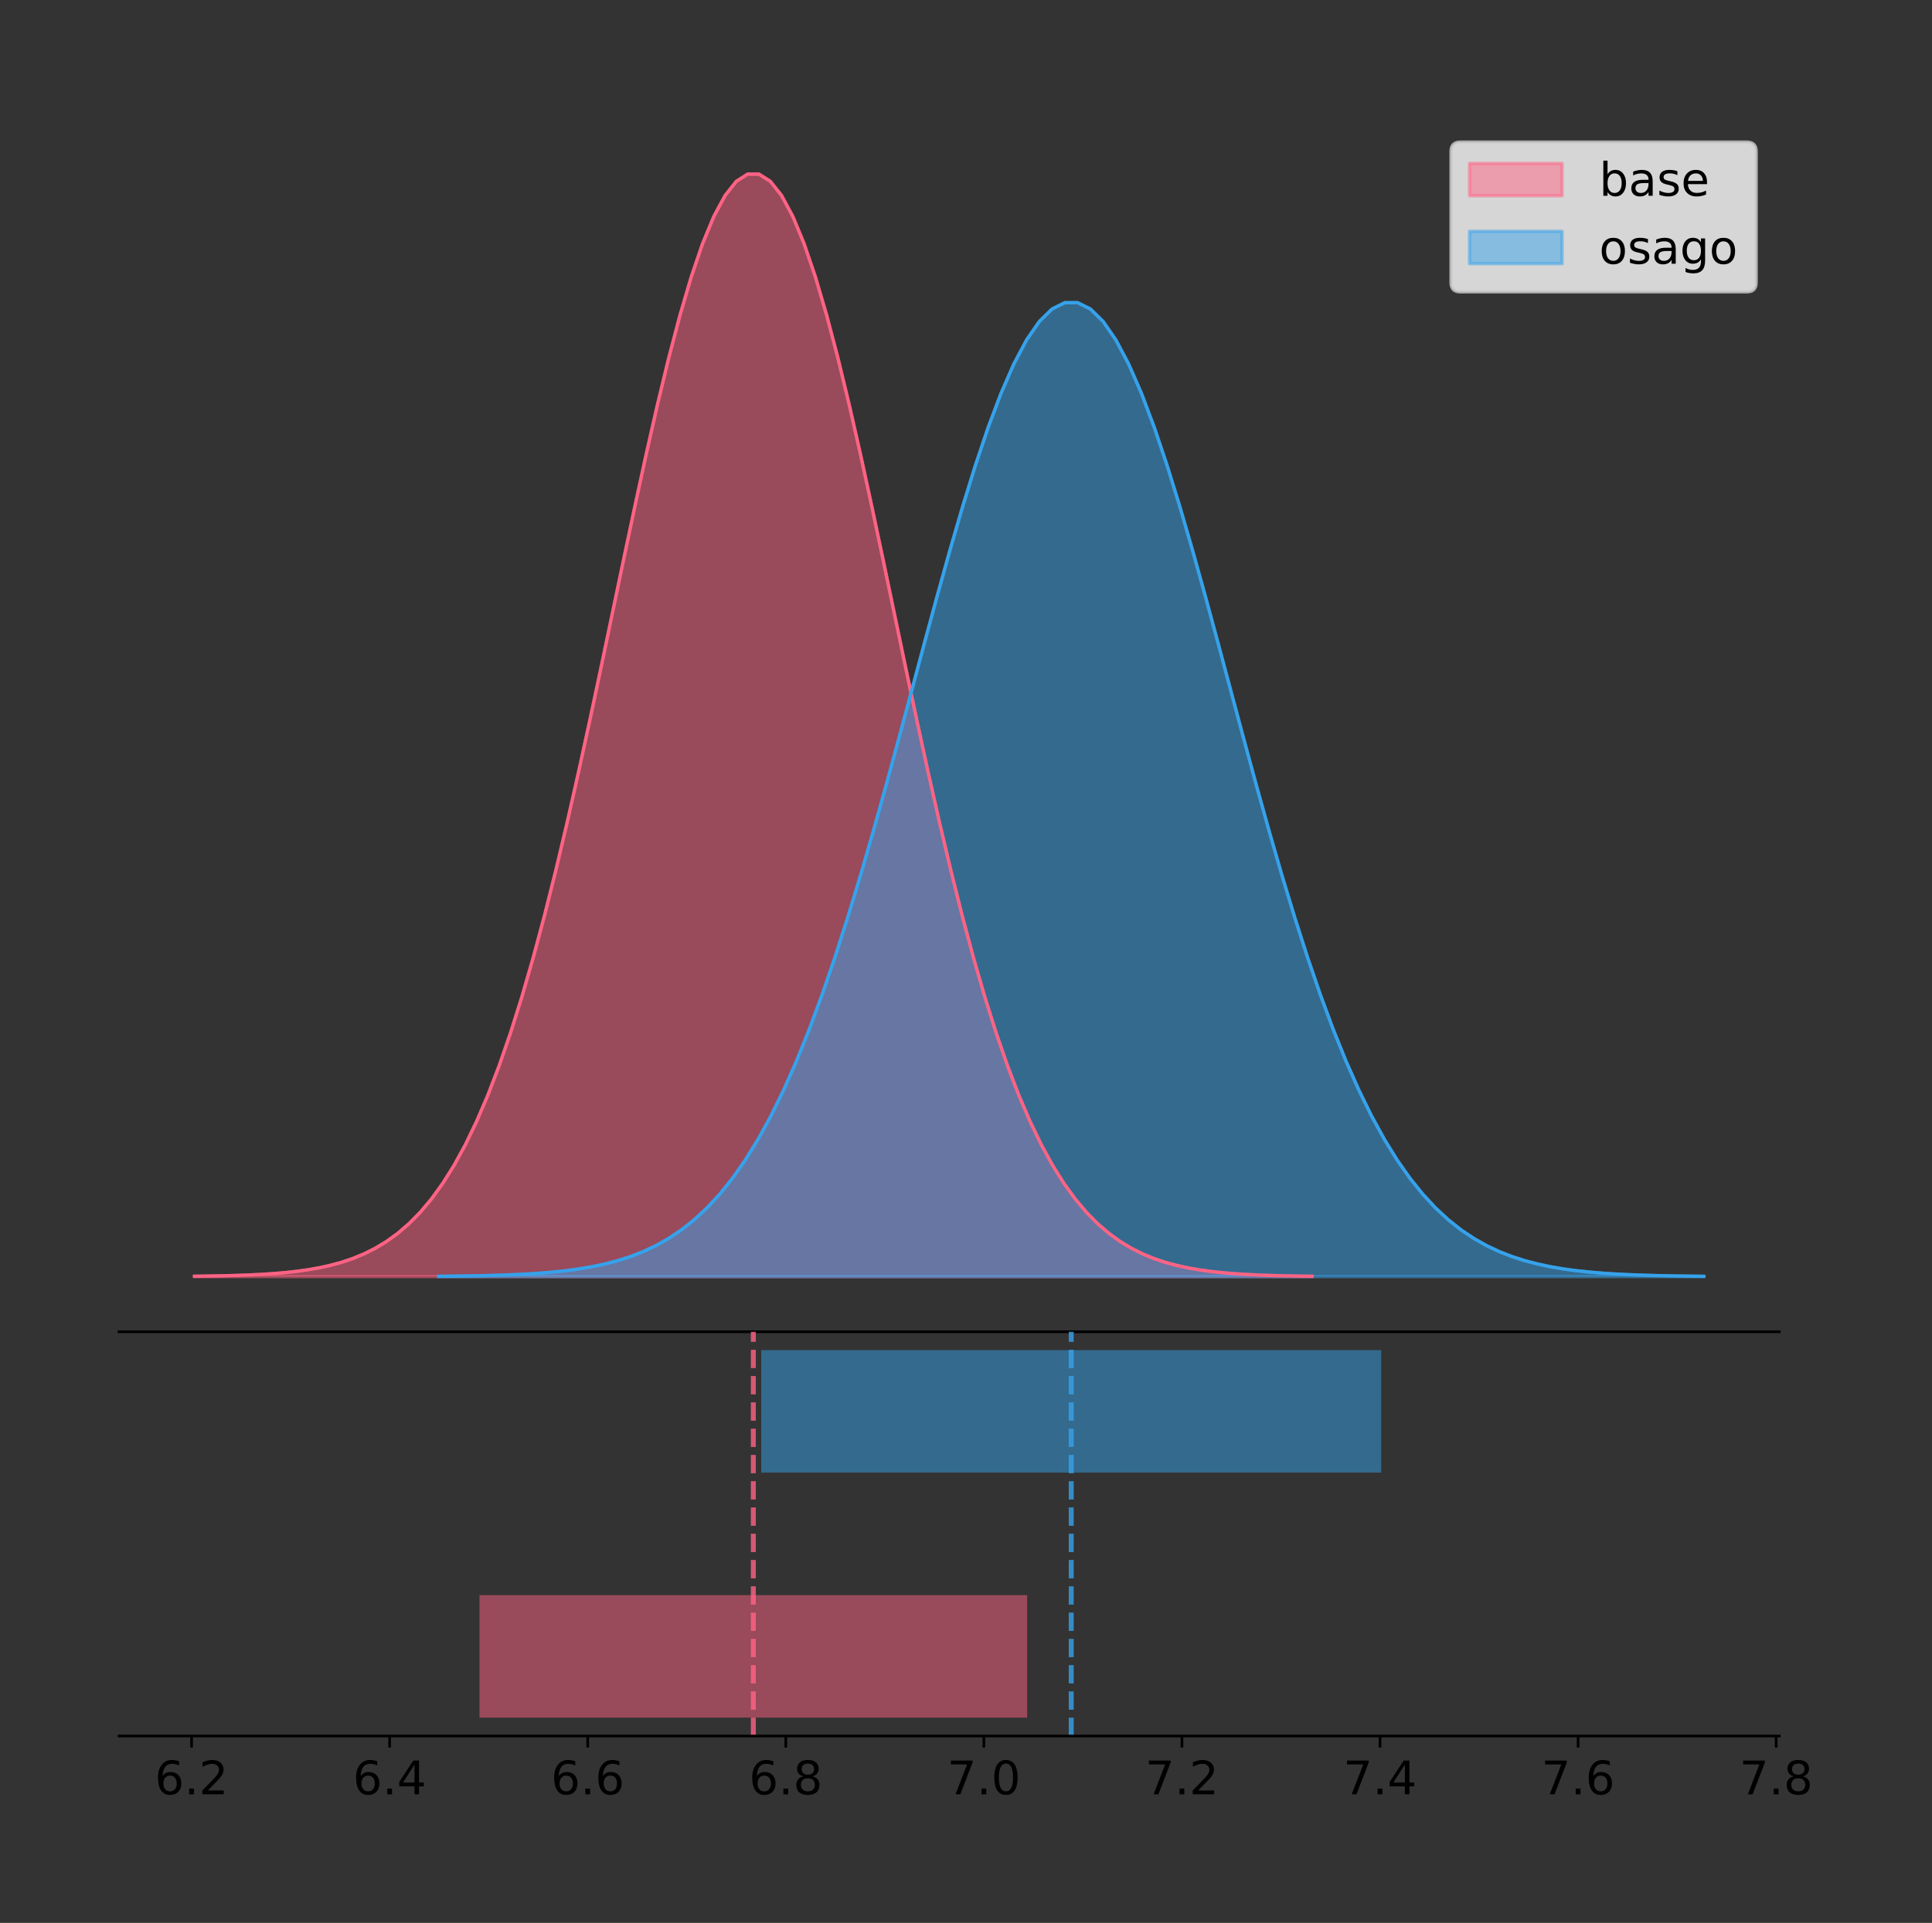 <?xml version="1.0" encoding="utf-8" standalone="no"?>
<!DOCTYPE svg PUBLIC "-//W3C//DTD SVG 1.1//EN"
  "http://www.w3.org/Graphics/SVG/1.1/DTD/svg11.dtd">
<!-- Created with matplotlib (https://matplotlib.org/) -->
<svg height="581.789pt" version="1.1" viewBox="0 0 584.389 581.789" width="584.389pt" xmlns="http://www.w3.org/2000/svg" xmlns:xlink="http://www.w3.org/1999/xlink">
 <rect x="0" y="0" width="584.389" height="581.789" fill="#333333" stroke="none"/>
 <defs>
  <style type="text/css">
*{stroke-linecap:butt;stroke-linejoin:round;}
  </style>
 </defs>
 <g id="figure_1">
  <g id="patch_1">
   <path d="M 0 581.789 
L 584.389 581.789 
L 584.389 0 
L 0 0 
z
" style="fill:none;"/>
  </g>
  <g id="axes_1">
   <g id="patch_2">
    <path d="M 36 402.93 
L 538.2 402.93 
L 538.2 36 
L 36 36 
z
" style="fill:none;"/>
   </g>
   <g id="PolyCollection_1">
    <defs>
     <path d="M 58.827 -195.538 
L 58.827 -195.65 
L 62.242 -195.692 
L 65.657 -195.749 
L 69.072 -195.825 
L 72.487 -195.925 
L 75.902 -196.058 
L 79.317 -196.23 
L 82.731 -196.455 
L 86.146 -196.744 
L 89.561 -197.115 
L 92.976 -197.585 
L 96.391 -198.179 
L 99.806 -198.923 
L 103.221 -199.848 
L 106.636 -200.99 
L 110.05 -202.39 
L 113.465 -204.093 
L 116.88 -206.151 
L 120.295 -208.617 
L 123.71 -211.552 
L 127.125 -215.017 
L 130.54 -219.078 
L 133.955 -223.801 
L 137.369 -229.25 
L 140.784 -235.488 
L 144.199 -242.572 
L 147.614 -250.552 
L 151.029 -259.468 
L 154.444 -269.344 
L 157.859 -280.192 
L 161.274 -292.002 
L 164.688 -304.744 
L 168.103 -318.365 
L 171.518 -332.786 
L 174.933 -347.901 
L 178.348 -363.58 
L 181.763 -379.667 
L 185.178 -395.98 
L 188.593 -412.318 
L 192.008 -428.462 
L 195.422 -444.18 
L 198.837 -459.23 
L 202.252 -473.372 
L 205.667 -486.366 
L 209.082 -497.987 
L 212.497 -508.025 
L 215.912 -516.294 
L 219.327 -522.64 
L 222.741 -526.94 
L 226.156 -529.111 
L 229.571 -529.111 
L 232.986 -526.94 
L 236.401 -522.64 
L 239.816 -516.294 
L 243.231 -508.025 
L 246.646 -497.987 
L 250.06 -486.366 
L 253.475 -473.372 
L 256.89 -459.23 
L 260.305 -444.18 
L 263.72 -428.462 
L 267.135 -412.318 
L 270.55 -395.98 
L 273.965 -379.667 
L 277.379 -363.58 
L 280.794 -347.901 
L 284.209 -332.786 
L 287.624 -318.365 
L 291.039 -304.744 
L 294.454 -292.002 
L 297.869 -280.192 
L 301.284 -269.344 
L 304.698 -259.468 
L 308.113 -250.552 
L 311.528 -242.572 
L 314.943 -235.488 
L 318.358 -229.25 
L 321.773 -223.801 
L 325.188 -219.078 
L 328.603 -215.017 
L 332.018 -211.552 
L 335.432 -208.617 
L 338.847 -206.151 
L 342.262 -204.093 
L 345.677 -202.39 
L 349.092 -200.99 
L 352.507 -199.848 
L 355.922 -198.923 
L 359.337 -198.179 
L 362.751 -197.585 
L 366.166 -197.115 
L 369.581 -196.744 
L 372.996 -196.455 
L 376.411 -196.23 
L 379.826 -196.058 
L 383.241 -195.925 
L 386.656 -195.825 
L 390.07 -195.749 
L 393.485 -195.692 
L 396.9 -195.65 
L 396.9 -195.538 
L 396.9 -195.538 
L 393.485 -195.538 
L 390.07 -195.538 
L 386.656 -195.538 
L 383.241 -195.538 
L 379.826 -195.538 
L 376.411 -195.538 
L 372.996 -195.538 
L 369.581 -195.538 
L 366.166 -195.538 
L 362.751 -195.538 
L 359.337 -195.538 
L 355.922 -195.538 
L 352.507 -195.538 
L 349.092 -195.538 
L 345.677 -195.538 
L 342.262 -195.538 
L 338.847 -195.538 
L 335.432 -195.538 
L 332.018 -195.538 
L 328.603 -195.538 
L 325.188 -195.538 
L 321.773 -195.538 
L 318.358 -195.538 
L 314.943 -195.538 
L 311.528 -195.538 
L 308.113 -195.538 
L 304.698 -195.538 
L 301.284 -195.538 
L 297.869 -195.538 
L 294.454 -195.538 
L 291.039 -195.538 
L 287.624 -195.538 
L 284.209 -195.538 
L 280.794 -195.538 
L 277.379 -195.538 
L 273.965 -195.538 
L 270.55 -195.538 
L 267.135 -195.538 
L 263.72 -195.538 
L 260.305 -195.538 
L 256.89 -195.538 
L 253.475 -195.538 
L 250.06 -195.538 
L 246.646 -195.538 
L 243.231 -195.538 
L 239.816 -195.538 
L 236.401 -195.538 
L 232.986 -195.538 
L 229.571 -195.538 
L 226.156 -195.538 
L 222.741 -195.538 
L 219.327 -195.538 
L 215.912 -195.538 
L 212.497 -195.538 
L 209.082 -195.538 
L 205.667 -195.538 
L 202.252 -195.538 
L 198.837 -195.538 
L 195.422 -195.538 
L 192.008 -195.538 
L 188.593 -195.538 
L 185.178 -195.538 
L 181.763 -195.538 
L 178.348 -195.538 
L 174.933 -195.538 
L 171.518 -195.538 
L 168.103 -195.538 
L 164.688 -195.538 
L 161.274 -195.538 
L 157.859 -195.538 
L 154.444 -195.538 
L 151.029 -195.538 
L 147.614 -195.538 
L 144.199 -195.538 
L 140.784 -195.538 
L 137.369 -195.538 
L 133.955 -195.538 
L 130.54 -195.538 
L 127.125 -195.538 
L 123.71 -195.538 
L 120.295 -195.538 
L 116.88 -195.538 
L 113.465 -195.538 
L 110.05 -195.538 
L 106.636 -195.538 
L 103.221 -195.538 
L 99.806 -195.538 
L 96.391 -195.538 
L 92.976 -195.538 
L 89.561 -195.538 
L 86.146 -195.538 
L 82.731 -195.538 
L 79.317 -195.538 
L 75.902 -195.538 
L 72.487 -195.538 
L 69.072 -195.538 
L 65.657 -195.538 
L 62.242 -195.538 
L 58.827 -195.538 
z
" id="m1d6bb512a8" style="stroke:#ff6384;stroke-opacity:0.5;"/>
    </defs>
    <g clip-path="url(#p23b4f933f4)">
     <use style="fill:#ff6384;fill-opacity:0.5;stroke:#ff6384;stroke-opacity:0.5;" x="0" xlink:href="#m1d6bb512a8" y="581.789"/>
    </g>
   </g>
   <g id="PolyCollection_2">
    <defs>
     <path d="M 132.677 -195.538 
L 132.677 -195.637 
L 136.542 -195.674 
L 140.408 -195.724 
L 144.274 -195.791 
L 148.139 -195.88 
L 152.005 -195.997 
L 155.87 -196.15 
L 159.736 -196.348 
L 163.602 -196.604 
L 167.467 -196.931 
L 171.333 -197.347 
L 175.198 -197.871 
L 179.064 -198.528 
L 182.93 -199.345 
L 186.795 -200.354 
L 190.661 -201.591 
L 194.527 -203.096 
L 198.392 -204.913 
L 202.258 -207.092 
L 206.123 -209.684 
L 209.989 -212.746 
L 213.855 -216.333 
L 217.72 -220.505 
L 221.586 -225.319 
L 225.452 -230.83 
L 229.317 -237.088 
L 233.183 -244.138 
L 237.048 -252.013 
L 240.914 -260.738 
L 244.78 -270.321 
L 248.645 -280.754 
L 252.511 -292.011 
L 256.376 -304.043 
L 260.242 -316.782 
L 264.108 -330.135 
L 267.973 -343.986 
L 271.839 -358.197 
L 275.705 -372.608 
L 279.57 -387.041 
L 283.436 -401.303 
L 287.301 -415.188 
L 291.167 -428.483 
L 295.033 -440.976 
L 298.898 -452.455 
L 302.764 -462.721 
L 306.629 -471.588 
L 310.495 -478.893 
L 314.361 -484.499 
L 318.226 -488.298 
L 322.092 -490.216 
L 325.958 -490.216 
L 329.823 -488.298 
L 333.689 -484.499 
L 337.554 -478.893 
L 341.42 -471.588 
L 345.286 -462.721 
L 349.151 -452.455 
L 353.017 -440.976 
L 356.882 -428.483 
L 360.748 -415.188 
L 364.614 -401.303 
L 368.479 -387.041 
L 372.345 -372.608 
L 376.211 -358.197 
L 380.076 -343.986 
L 383.942 -330.135 
L 387.807 -316.782 
L 391.673 -304.043 
L 395.539 -292.011 
L 399.404 -280.754 
L 403.27 -270.321 
L 407.135 -260.738 
L 411.001 -252.013 
L 414.867 -244.138 
L 418.732 -237.088 
L 422.598 -230.83 
L 426.464 -225.319 
L 430.329 -220.505 
L 434.195 -216.333 
L 438.06 -212.746 
L 441.926 -209.684 
L 445.792 -207.092 
L 449.657 -204.913 
L 453.523 -203.096 
L 457.388 -201.591 
L 461.254 -200.354 
L 465.12 -199.345 
L 468.985 -198.528 
L 472.851 -197.871 
L 476.717 -197.347 
L 480.582 -196.931 
L 484.448 -196.604 
L 488.313 -196.348 
L 492.179 -196.15 
L 496.045 -195.997 
L 499.91 -195.88 
L 503.776 -195.791 
L 507.641 -195.724 
L 511.507 -195.674 
L 515.373 -195.637 
L 515.373 -195.538 
L 515.373 -195.538 
L 511.507 -195.538 
L 507.641 -195.538 
L 503.776 -195.538 
L 499.91 -195.538 
L 496.045 -195.538 
L 492.179 -195.538 
L 488.313 -195.538 
L 484.448 -195.538 
L 480.582 -195.538 
L 476.717 -195.538 
L 472.851 -195.538 
L 468.985 -195.538 
L 465.12 -195.538 
L 461.254 -195.538 
L 457.388 -195.538 
L 453.523 -195.538 
L 449.657 -195.538 
L 445.792 -195.538 
L 441.926 -195.538 
L 438.06 -195.538 
L 434.195 -195.538 
L 430.329 -195.538 
L 426.464 -195.538 
L 422.598 -195.538 
L 418.732 -195.538 
L 414.867 -195.538 
L 411.001 -195.538 
L 407.135 -195.538 
L 403.27 -195.538 
L 399.404 -195.538 
L 395.539 -195.538 
L 391.673 -195.538 
L 387.807 -195.538 
L 383.942 -195.538 
L 380.076 -195.538 
L 376.211 -195.538 
L 372.345 -195.538 
L 368.479 -195.538 
L 364.614 -195.538 
L 360.748 -195.538 
L 356.882 -195.538 
L 353.017 -195.538 
L 349.151 -195.538 
L 345.286 -195.538 
L 341.42 -195.538 
L 337.554 -195.538 
L 333.689 -195.538 
L 329.823 -195.538 
L 325.958 -195.538 
L 322.092 -195.538 
L 318.226 -195.538 
L 314.361 -195.538 
L 310.495 -195.538 
L 306.629 -195.538 
L 302.764 -195.538 
L 298.898 -195.538 
L 295.033 -195.538 
L 291.167 -195.538 
L 287.301 -195.538 
L 283.436 -195.538 
L 279.57 -195.538 
L 275.705 -195.538 
L 271.839 -195.538 
L 267.973 -195.538 
L 264.108 -195.538 
L 260.242 -195.538 
L 256.376 -195.538 
L 252.511 -195.538 
L 248.645 -195.538 
L 244.78 -195.538 
L 240.914 -195.538 
L 237.048 -195.538 
L 233.183 -195.538 
L 229.317 -195.538 
L 225.452 -195.538 
L 221.586 -195.538 
L 217.72 -195.538 
L 213.855 -195.538 
L 209.989 -195.538 
L 206.123 -195.538 
L 202.258 -195.538 
L 198.392 -195.538 
L 194.527 -195.538 
L 190.661 -195.538 
L 186.795 -195.538 
L 182.93 -195.538 
L 179.064 -195.538 
L 175.198 -195.538 
L 171.333 -195.538 
L 167.467 -195.538 
L 163.602 -195.538 
L 159.736 -195.538 
L 155.87 -195.538 
L 152.005 -195.538 
L 148.139 -195.538 
L 144.274 -195.538 
L 140.408 -195.538 
L 136.542 -195.538 
L 132.677 -195.538 
z
" id="m5353a759a3" style="stroke:#36a2eb;stroke-opacity:0.5;"/>
    </defs>
    <g clip-path="url(#p23b4f933f4)">
     <use style="fill:#36a2eb;fill-opacity:0.5;stroke:#36a2eb;stroke-opacity:0.5;" x="0" xlink:href="#m5353a759a3" y="581.789"/>
    </g>
   </g>
   <g id="line2d_1">
    <path clip-path="url(#p23b4f933f4)" d="M 58.827 386.139 
L 62.242 386.097 
L 65.657 386.04 
L 69.072 385.965 
L 72.487 385.864 
L 75.902 385.732 
L 79.317 385.559 
L 82.731 385.334 
L 86.146 385.045 
L 89.561 384.675 
L 92.976 384.204 
L 96.391 383.61 
L 99.806 382.867 
L 103.221 381.941 
L 106.636 380.799 
L 110.05 379.399 
L 113.465 377.696 
L 116.88 375.639 
L 120.295 373.172 
L 123.71 370.238 
L 127.125 366.772 
L 130.54 362.711 
L 133.955 357.989 
L 137.369 352.539 
L 140.784 346.301 
L 144.199 339.217 
L 147.614 331.237 
L 151.029 322.322 
L 154.444 312.445 
L 157.859 301.597 
L 161.274 289.787 
L 164.688 277.045 
L 168.103 263.424 
L 171.518 249.004 
L 174.933 233.888 
L 178.348 218.209 
L 181.763 202.123 
L 185.178 185.809 
L 188.593 169.471 
L 192.008 153.327 
L 195.422 137.61 
L 198.837 122.559 
L 202.252 108.418 
L 205.667 95.423 
L 209.082 83.803 
L 212.497 73.765 
L 215.912 65.495 
L 219.327 59.15 
L 222.741 54.85 
L 226.156 52.679 
L 229.571 52.679 
L 232.986 54.85 
L 236.401 59.15 
L 239.816 65.495 
L 243.231 73.765 
L 246.646 83.803 
L 250.06 95.423 
L 253.475 108.418 
L 256.89 122.559 
L 260.305 137.61 
L 263.72 153.327 
L 267.135 169.471 
L 270.55 185.809 
L 273.965 202.123 
L 277.379 218.209 
L 280.794 233.888 
L 284.209 249.004 
L 287.624 263.424 
L 291.039 277.045 
L 294.454 289.787 
L 297.869 301.597 
L 301.284 312.445 
L 304.698 322.322 
L 308.113 331.237 
L 311.528 339.217 
L 314.943 346.301 
L 318.358 352.539 
L 321.773 357.989 
L 325.188 362.711 
L 328.603 366.772 
L 332.018 370.238 
L 335.432 373.172 
L 338.847 375.639 
L 342.262 377.696 
L 345.677 379.399 
L 349.092 380.799 
L 352.507 381.941 
L 355.922 382.867 
L 359.337 383.61 
L 362.751 384.204 
L 366.166 384.675 
L 369.581 385.045 
L 372.996 385.334 
L 376.411 385.559 
L 379.826 385.732 
L 383.241 385.864 
L 386.656 385.965 
L 390.07 386.04 
L 393.485 386.097 
L 396.9 386.139 
" style="fill:none;stroke:#ff6384;stroke-linecap:square;"/>
   </g>
   <g id="line2d_2">
    <path clip-path="url(#p23b4f933f4)" d="M 132.677 386.152 
L 136.542 386.115 
L 140.408 386.065 
L 144.274 385.998 
L 148.139 385.909 
L 152.005 385.792 
L 155.87 385.64 
L 159.736 385.441 
L 163.602 385.186 
L 167.467 384.859 
L 171.333 384.443 
L 175.198 383.918 
L 179.064 383.261 
L 182.93 382.444 
L 186.795 381.435 
L 190.661 380.198 
L 194.527 378.694 
L 198.392 376.876 
L 202.258 374.697 
L 206.123 372.105 
L 209.989 369.044 
L 213.855 365.456 
L 217.72 361.284 
L 221.586 356.47 
L 225.452 350.96 
L 229.317 344.701 
L 233.183 337.652 
L 237.048 329.776 
L 240.914 321.051 
L 244.78 311.468 
L 248.645 301.035 
L 252.511 289.779 
L 256.376 277.746 
L 260.242 265.007 
L 264.108 251.654 
L 267.973 237.803 
L 271.839 223.592 
L 275.705 209.181 
L 279.57 194.748 
L 283.436 180.486 
L 287.301 166.602 
L 291.167 153.306 
L 295.033 140.814 
L 298.898 129.334 
L 302.764 119.069 
L 306.629 110.201 
L 310.495 102.896 
L 314.361 97.29 
L 318.226 93.492 
L 322.092 91.574 
L 325.958 91.574 
L 329.823 93.492 
L 333.689 97.29 
L 337.554 102.896 
L 341.42 110.201 
L 345.286 119.069 
L 349.151 129.334 
L 353.017 140.814 
L 356.882 153.306 
L 360.748 166.602 
L 364.614 180.486 
L 368.479 194.748 
L 372.345 209.181 
L 376.211 223.592 
L 380.076 237.803 
L 383.942 251.654 
L 387.807 265.007 
L 391.673 277.746 
L 395.539 289.779 
L 399.404 301.035 
L 403.27 311.468 
L 407.135 321.051 
L 411.001 329.776 
L 414.867 337.652 
L 418.732 344.701 
L 422.598 350.96 
L 426.464 356.47 
L 430.329 361.284 
L 434.195 365.456 
L 438.06 369.044 
L 441.926 372.105 
L 445.792 374.697 
L 449.657 376.876 
L 453.523 378.694 
L 457.388 380.198 
L 461.254 381.435 
L 465.12 382.444 
L 468.985 383.261 
L 472.851 383.918 
L 476.717 384.443 
L 480.582 384.859 
L 484.448 385.186 
L 488.313 385.441 
L 492.179 385.64 
L 496.045 385.792 
L 499.91 385.909 
L 503.776 385.998 
L 507.641 386.065 
L 511.507 386.115 
L 515.373 386.152 
" style="fill:none;stroke:#36a2eb;stroke-linecap:square;"/>
   </g>
   <g id="patch_3">
    <path d="M 36 402.93 
L 538.2 402.93 
" style="fill:none;stroke:#000000;stroke-linecap:square;stroke-linejoin:miter;stroke-width:0.8;"/>
   </g>
   <g id="legend_1">
    <g id="patch_4">
     <path d="M 441.707 88.299 
L 528.4 88.299 
Q 531.2 88.299 531.2 85.499 
L 531.2 45.8 
Q 531.2 43 528.4 43 
L 441.707 43 
Q 438.907 43 438.907 45.8 
L 438.907 85.499 
Q 438.907 88.299 441.707 88.299 
z
" style="fill:#ffffff;opacity:0.8;stroke:#cccccc;stroke-linejoin:miter;"/>
    </g>
    <g id="patch_5">
     <path d="M 444.507 59.238 
L 472.507 59.238 
L 472.507 49.438 
L 444.507 49.438 
z
" style="fill:#ff6384;opacity:0.5;stroke:#ff6384;stroke-linejoin:miter;"/>
    </g>
    <g id="text_1">
     <!-- base -->
     <defs>
      <path d="M 48.688 27.297 
Q 48.688 37.203 44.609 42.844 
Q 40.531 48.484 33.406 48.484 
Q 26.266 48.484 22.188 42.844 
Q 18.109 37.203 18.109 27.297 
Q 18.109 17.391 22.188 11.75 
Q 26.266 6.109 33.406 6.109 
Q 40.531 6.109 44.609 11.75 
Q 48.688 17.391 48.688 27.297 
z
M 18.109 46.391 
Q 20.953 51.266 25.266 53.625 
Q 29.594 56 35.594 56 
Q 45.562 56 51.781 48.094 
Q 58.016 40.188 58.016 27.297 
Q 58.016 14.406 51.781 6.484 
Q 45.562 -1.422 35.594 -1.422 
Q 29.594 -1.422 25.266 0.953 
Q 20.953 3.328 18.109 8.203 
L 18.109 0 
L 9.078 0 
L 9.078 75.984 
L 18.109 75.984 
z
" id="DejaVuSans-98"/>
      <path d="M 34.281 27.484 
Q 23.391 27.484 19.188 25 
Q 14.984 22.516 14.984 16.5 
Q 14.984 11.719 18.141 8.906 
Q 21.297 6.109 26.703 6.109 
Q 34.188 6.109 38.703 11.406 
Q 43.219 16.703 43.219 25.484 
L 43.219 27.484 
z
M 52.203 31.203 
L 52.203 0 
L 43.219 0 
L 43.219 8.297 
Q 40.141 3.328 35.547 0.953 
Q 30.953 -1.422 24.312 -1.422 
Q 15.922 -1.422 10.953 3.297 
Q 6 8.016 6 15.922 
Q 6 25.141 12.172 29.828 
Q 18.359 34.516 30.609 34.516 
L 43.219 34.516 
L 43.219 35.406 
Q 43.219 41.609 39.141 45 
Q 35.062 48.391 27.688 48.391 
Q 23 48.391 18.547 47.266 
Q 14.109 46.141 10.016 43.891 
L 10.016 52.203 
Q 14.938 54.109 19.578 55.047 
Q 24.219 56 28.609 56 
Q 40.484 56 46.344 49.844 
Q 52.203 43.703 52.203 31.203 
z
" id="DejaVuSans-97"/>
      <path d="M 44.281 53.078 
L 44.281 44.578 
Q 40.484 46.531 36.375 47.5 
Q 32.281 48.484 27.875 48.484 
Q 21.188 48.484 17.844 46.438 
Q 14.5 44.391 14.5 40.281 
Q 14.5 37.156 16.891 35.375 
Q 19.281 33.594 26.516 31.984 
L 29.594 31.297 
Q 39.156 29.25 43.188 25.516 
Q 47.219 21.781 47.219 15.094 
Q 47.219 7.469 41.188 3.016 
Q 35.156 -1.422 24.609 -1.422 
Q 20.219 -1.422 15.453 -0.562 
Q 10.688 0.297 5.422 2 
L 5.422 11.281 
Q 10.406 8.688 15.234 7.391 
Q 20.062 6.109 24.812 6.109 
Q 31.156 6.109 34.562 8.281 
Q 37.984 10.453 37.984 14.406 
Q 37.984 18.062 35.516 20.016 
Q 33.062 21.969 24.703 23.781 
L 21.578 24.516 
Q 13.234 26.266 9.516 29.906 
Q 5.812 33.547 5.812 39.891 
Q 5.812 47.609 11.281 51.797 
Q 16.75 56 26.812 56 
Q 31.781 56 36.172 55.266 
Q 40.578 54.547 44.281 53.078 
z
" id="DejaVuSans-115"/>
      <path d="M 56.203 29.594 
L 56.203 25.203 
L 14.891 25.203 
Q 15.484 15.922 20.484 11.062 
Q 25.484 6.203 34.422 6.203 
Q 39.594 6.203 44.453 7.469 
Q 49.312 8.734 54.109 11.281 
L 54.109 2.781 
Q 49.266 0.734 44.188 -0.344 
Q 39.109 -1.422 33.891 -1.422 
Q 20.797 -1.422 13.156 6.188 
Q 5.516 13.812 5.516 26.812 
Q 5.516 40.234 12.766 48.109 
Q 20.016 56 32.328 56 
Q 43.359 56 49.781 48.891 
Q 56.203 41.797 56.203 29.594 
z
M 47.219 32.234 
Q 47.125 39.594 43.094 43.984 
Q 39.062 48.391 32.422 48.391 
Q 24.906 48.391 20.391 44.141 
Q 15.875 39.891 15.188 32.172 
z
" id="DejaVuSans-101"/>
     </defs>
     <g transform="translate(483.707 59.238)scale(0.14 -0.14)">
      <use xlink:href="#DejaVuSans-98"/>
      <use x="63.477" xlink:href="#DejaVuSans-97"/>
      <use x="124.756" xlink:href="#DejaVuSans-115"/>
      <use x="176.855" xlink:href="#DejaVuSans-101"/>
     </g>
    </g>
    <g id="patch_6">
     <path d="M 444.507 79.787 
L 472.507 79.787 
L 472.507 69.987 
L 444.507 69.987 
z
" style="fill:#36a2eb;opacity:0.5;stroke:#36a2eb;stroke-linejoin:miter;"/>
    </g>
    <g id="text_2">
     <!-- osago -->
     <defs>
      <path d="M 30.609 48.391 
Q 23.391 48.391 19.188 42.75 
Q 14.984 37.109 14.984 27.297 
Q 14.984 17.484 19.156 11.844 
Q 23.344 6.203 30.609 6.203 
Q 37.797 6.203 41.984 11.859 
Q 46.188 17.531 46.188 27.297 
Q 46.188 37.016 41.984 42.703 
Q 37.797 48.391 30.609 48.391 
z
M 30.609 56 
Q 42.328 56 49.016 48.375 
Q 55.719 40.766 55.719 27.297 
Q 55.719 13.875 49.016 6.219 
Q 42.328 -1.422 30.609 -1.422 
Q 18.844 -1.422 12.172 6.219 
Q 5.516 13.875 5.516 27.297 
Q 5.516 40.766 12.172 48.375 
Q 18.844 56 30.609 56 
z
" id="DejaVuSans-111"/>
      <path d="M 45.406 27.984 
Q 45.406 37.75 41.375 43.109 
Q 37.359 48.484 30.078 48.484 
Q 22.859 48.484 18.828 43.109 
Q 14.797 37.75 14.797 27.984 
Q 14.797 18.266 18.828 12.891 
Q 22.859 7.516 30.078 7.516 
Q 37.359 7.516 41.375 12.891 
Q 45.406 18.266 45.406 27.984 
z
M 54.391 6.781 
Q 54.391 -7.172 48.188 -13.984 
Q 42 -20.797 29.203 -20.797 
Q 24.469 -20.797 20.266 -20.094 
Q 16.062 -19.391 12.109 -17.922 
L 12.109 -9.188 
Q 16.062 -11.328 19.922 -12.344 
Q 23.781 -13.375 27.781 -13.375 
Q 36.625 -13.375 41.016 -8.766 
Q 45.406 -4.156 45.406 5.172 
L 45.406 9.625 
Q 42.625 4.781 38.281 2.391 
Q 33.938 0 27.875 0 
Q 17.828 0 11.672 7.656 
Q 5.516 15.328 5.516 27.984 
Q 5.516 40.672 11.672 48.328 
Q 17.828 56 27.875 56 
Q 33.938 56 38.281 53.609 
Q 42.625 51.219 45.406 46.391 
L 45.406 54.688 
L 54.391 54.688 
z
" id="DejaVuSans-103"/>
     </defs>
     <g transform="translate(483.707 79.787)scale(0.14 -0.14)">
      <use xlink:href="#DejaVuSans-111"/>
      <use x="61.182" xlink:href="#DejaVuSans-115"/>
      <use x="113.281" xlink:href="#DejaVuSans-97"/>
      <use x="174.561" xlink:href="#DejaVuSans-103"/>
      <use x="238.037" xlink:href="#DejaVuSans-111"/>
     </g>
    </g>
   </g>
  </g>
  <g id="axes_2">
   <g id="patch_7">
    <path d="M 36 525.24 
L 538.2 525.24 
L 538.2 402.93 
L 36 402.93 
z
" style="fill:none;"/>
   </g>
   <g id="patch_8">
    <path clip-path="url(#pce0a97a6ad)" d="M 145.036 519.68 
L 310.692 519.68 
L 310.692 482.617 
L 145.036 482.617 
z
" style="fill:#ff6384;opacity:0.5;"/>
   </g>
   <g id="patch_9">
    <path clip-path="url(#pce0a97a6ad)" d="M 230.264 445.553 
L 417.785 445.553 
L 417.785 408.49 
L 230.264 408.49 
z
" style="fill:#36a2eb;opacity:0.5;"/>
   </g>
   <g id="matplotlib.axis_1">
    <g id="xtick_1">
     <g id="line2d_3">
      <defs>
       <path d="M 0 0 
L 0 3.5 
" id="mf992a51900" style="stroke:#000000;stroke-width:0.8;"/>
      </defs>
      <g>
       <use style="stroke:#000000;stroke-width:0.8;" x="57.949" xlink:href="#mf992a51900" y="525.24"/>
      </g>
     </g>
     <g id="text_3">
      <!-- 6.2 -->
      <defs>
       <path d="M 33.016 40.375 
Q 26.375 40.375 22.484 35.828 
Q 18.609 31.297 18.609 23.391 
Q 18.609 15.531 22.484 10.953 
Q 26.375 6.391 33.016 6.391 
Q 39.656 6.391 43.531 10.953 
Q 47.406 15.531 47.406 23.391 
Q 47.406 31.297 43.531 35.828 
Q 39.656 40.375 33.016 40.375 
z
M 52.594 71.297 
L 52.594 62.312 
Q 48.875 64.062 45.094 64.984 
Q 41.312 65.922 37.594 65.922 
Q 27.828 65.922 22.672 59.328 
Q 17.531 52.734 16.797 39.406 
Q 19.672 43.656 24.016 45.922 
Q 28.375 48.188 33.594 48.188 
Q 44.578 48.188 50.953 41.516 
Q 57.328 34.859 57.328 23.391 
Q 57.328 12.156 50.688 5.359 
Q 44.047 -1.422 33.016 -1.422 
Q 20.359 -1.422 13.672 8.266 
Q 6.984 17.969 6.984 36.375 
Q 6.984 53.656 15.188 63.938 
Q 23.391 74.219 37.203 74.219 
Q 40.922 74.219 44.703 73.484 
Q 48.484 72.75 52.594 71.297 
z
" id="DejaVuSans-54"/>
       <path d="M 10.688 12.406 
L 21 12.406 
L 21 0 
L 10.688 0 
z
" id="DejaVuSans-46"/>
       <path d="M 19.188 8.297 
L 53.609 8.297 
L 53.609 0 
L 7.328 0 
L 7.328 8.297 
Q 12.938 14.109 22.625 23.891 
Q 32.328 33.688 34.812 36.531 
Q 39.547 41.844 41.422 45.531 
Q 43.312 49.219 43.312 52.781 
Q 43.312 58.594 39.234 62.25 
Q 35.156 65.922 28.609 65.922 
Q 23.969 65.922 18.812 64.312 
Q 13.672 62.703 7.812 59.422 
L 7.812 69.391 
Q 13.766 71.781 18.938 73 
Q 24.125 74.219 28.422 74.219 
Q 39.75 74.219 46.484 68.547 
Q 53.219 62.891 53.219 53.422 
Q 53.219 48.922 51.531 44.891 
Q 49.859 40.875 45.406 35.406 
Q 44.188 33.984 37.641 27.219 
Q 31.109 20.453 19.188 8.297 
z
" id="DejaVuSans-50"/>
      </defs>
      <g transform="translate(46.817 542.878)scale(0.14 -0.14)">
       <use xlink:href="#DejaVuSans-54"/>
       <use x="63.623" xlink:href="#DejaVuSans-46"/>
       <use x="95.41" xlink:href="#DejaVuSans-50"/>
      </g>
     </g>
    </g>
    <g id="xtick_2">
     <g id="line2d_4">
      <g>
       <use style="stroke:#000000;stroke-width:0.8;" x="117.863" xlink:href="#mf992a51900" y="525.24"/>
      </g>
     </g>
     <g id="text_4">
      <!-- 6.4 -->
      <defs>
       <path d="M 37.797 64.312 
L 12.891 25.391 
L 37.797 25.391 
z
M 35.203 72.906 
L 47.609 72.906 
L 47.609 25.391 
L 58.016 25.391 
L 58.016 17.188 
L 47.609 17.188 
L 47.609 0 
L 37.797 0 
L 37.797 17.188 
L 4.891 17.188 
L 4.891 26.703 
z
" id="DejaVuSans-52"/>
      </defs>
      <g transform="translate(106.731 542.878)scale(0.14 -0.14)">
       <use xlink:href="#DejaVuSans-54"/>
       <use x="63.623" xlink:href="#DejaVuSans-46"/>
       <use x="95.41" xlink:href="#DejaVuSans-52"/>
      </g>
     </g>
    </g>
    <g id="xtick_3">
     <g id="line2d_5">
      <g>
       <use style="stroke:#000000;stroke-width:0.8;" x="177.776" xlink:href="#mf992a51900" y="525.24"/>
      </g>
     </g>
     <g id="text_5">
      <!-- 6.6 -->
      <g transform="translate(166.644 542.878)scale(0.14 -0.14)">
       <use xlink:href="#DejaVuSans-54"/>
       <use x="63.623" xlink:href="#DejaVuSans-46"/>
       <use x="95.41" xlink:href="#DejaVuSans-54"/>
      </g>
     </g>
    </g>
    <g id="xtick_4">
     <g id="line2d_6">
      <g>
       <use style="stroke:#000000;stroke-width:0.8;" x="237.69" xlink:href="#mf992a51900" y="525.24"/>
      </g>
     </g>
     <g id="text_6">
      <!-- 6.8 -->
      <defs>
       <path d="M 31.781 34.625 
Q 24.75 34.625 20.719 30.859 
Q 16.703 27.094 16.703 20.516 
Q 16.703 13.922 20.719 10.156 
Q 24.75 6.391 31.781 6.391 
Q 38.812 6.391 42.859 10.172 
Q 46.922 13.969 46.922 20.516 
Q 46.922 27.094 42.891 30.859 
Q 38.875 34.625 31.781 34.625 
z
M 21.922 38.812 
Q 15.578 40.375 12.031 44.719 
Q 8.5 49.078 8.5 55.328 
Q 8.5 64.062 14.719 69.141 
Q 20.953 74.219 31.781 74.219 
Q 42.672 74.219 48.875 69.141 
Q 55.078 64.062 55.078 55.328 
Q 55.078 49.078 51.531 44.719 
Q 48 40.375 41.703 38.812 
Q 48.828 37.156 52.797 32.312 
Q 56.781 27.484 56.781 20.516 
Q 56.781 9.906 50.312 4.234 
Q 43.844 -1.422 31.781 -1.422 
Q 19.734 -1.422 13.25 4.234 
Q 6.781 9.906 6.781 20.516 
Q 6.781 27.484 10.781 32.312 
Q 14.797 37.156 21.922 38.812 
z
M 18.312 54.391 
Q 18.312 48.734 21.844 45.562 
Q 25.391 42.391 31.781 42.391 
Q 38.141 42.391 41.719 45.562 
Q 45.312 48.734 45.312 54.391 
Q 45.312 60.062 41.719 63.234 
Q 38.141 66.406 31.781 66.406 
Q 25.391 66.406 21.844 63.234 
Q 18.312 60.062 18.312 54.391 
z
" id="DejaVuSans-56"/>
      </defs>
      <g transform="translate(226.557 542.878)scale(0.14 -0.14)">
       <use xlink:href="#DejaVuSans-54"/>
       <use x="63.623" xlink:href="#DejaVuSans-46"/>
       <use x="95.41" xlink:href="#DejaVuSans-56"/>
      </g>
     </g>
    </g>
    <g id="xtick_5">
     <g id="line2d_7">
      <g>
       <use style="stroke:#000000;stroke-width:0.8;" x="297.603" xlink:href="#mf992a51900" y="525.24"/>
      </g>
     </g>
     <g id="text_7">
      <!-- 7.0 -->
      <defs>
       <path d="M 8.203 72.906 
L 55.078 72.906 
L 55.078 68.703 
L 28.609 0 
L 18.312 0 
L 43.219 64.594 
L 8.203 64.594 
z
" id="DejaVuSans-55"/>
       <path d="M 31.781 66.406 
Q 24.172 66.406 20.328 58.906 
Q 16.5 51.422 16.5 36.375 
Q 16.5 21.391 20.328 13.891 
Q 24.172 6.391 31.781 6.391 
Q 39.453 6.391 43.281 13.891 
Q 47.125 21.391 47.125 36.375 
Q 47.125 51.422 43.281 58.906 
Q 39.453 66.406 31.781 66.406 
z
M 31.781 74.219 
Q 44.047 74.219 50.516 64.516 
Q 56.984 54.828 56.984 36.375 
Q 56.984 17.969 50.516 8.266 
Q 44.047 -1.422 31.781 -1.422 
Q 19.531 -1.422 13.062 8.266 
Q 6.594 17.969 6.594 36.375 
Q 6.594 54.828 13.062 64.516 
Q 19.531 74.219 31.781 74.219 
z
" id="DejaVuSans-48"/>
      </defs>
      <g transform="translate(286.471 542.878)scale(0.14 -0.14)">
       <use xlink:href="#DejaVuSans-55"/>
       <use x="63.623" xlink:href="#DejaVuSans-46"/>
       <use x="95.41" xlink:href="#DejaVuSans-48"/>
      </g>
     </g>
    </g>
    <g id="xtick_6">
     <g id="line2d_8">
      <g>
       <use style="stroke:#000000;stroke-width:0.8;" x="357.516" xlink:href="#mf992a51900" y="525.24"/>
      </g>
     </g>
     <g id="text_8">
      <!-- 7.2 -->
      <g transform="translate(346.384 542.878)scale(0.14 -0.14)">
       <use xlink:href="#DejaVuSans-55"/>
       <use x="63.623" xlink:href="#DejaVuSans-46"/>
       <use x="95.41" xlink:href="#DejaVuSans-50"/>
      </g>
     </g>
    </g>
    <g id="xtick_7">
     <g id="line2d_9">
      <g>
       <use style="stroke:#000000;stroke-width:0.8;" x="417.43" xlink:href="#mf992a51900" y="525.24"/>
      </g>
     </g>
     <g id="text_9">
      <!-- 7.4 -->
      <g transform="translate(406.297 542.878)scale(0.14 -0.14)">
       <use xlink:href="#DejaVuSans-55"/>
       <use x="63.623" xlink:href="#DejaVuSans-46"/>
       <use x="95.41" xlink:href="#DejaVuSans-52"/>
      </g>
     </g>
    </g>
    <g id="xtick_8">
     <g id="line2d_10">
      <g>
       <use style="stroke:#000000;stroke-width:0.8;" x="477.343" xlink:href="#mf992a51900" y="525.24"/>
      </g>
     </g>
     <g id="text_10">
      <!-- 7.6 -->
      <g transform="translate(466.211 542.878)scale(0.14 -0.14)">
       <use xlink:href="#DejaVuSans-55"/>
       <use x="63.623" xlink:href="#DejaVuSans-46"/>
       <use x="95.41" xlink:href="#DejaVuSans-54"/>
      </g>
     </g>
    </g>
    <g id="xtick_9">
     <g id="line2d_11">
      <g>
       <use style="stroke:#000000;stroke-width:0.8;" x="537.256" xlink:href="#mf992a51900" y="525.24"/>
      </g>
     </g>
     <g id="text_11">
      <!-- 7.8 -->
      <g transform="translate(526.124 542.878)scale(0.14 -0.14)">
       <use xlink:href="#DejaVuSans-55"/>
       <use x="63.623" xlink:href="#DejaVuSans-46"/>
       <use x="95.41" xlink:href="#DejaVuSans-56"/>
      </g>
     </g>
    </g>
   </g>
   <g id="line2d_12">
    <path clip-path="url(#pce0a97a6ad)" d="M 227.864 525.24 
L 227.864 402.93 
" style="fill:none;stroke:#ff6384;stroke-dasharray:5.55,2.4;stroke-dashoffset:0;stroke-opacity:0.8;stroke-width:1.5;"/>
   </g>
   <g id="line2d_13">
    <path clip-path="url(#pce0a97a6ad)" d="M 324.025 525.24 
L 324.025 402.93 
" style="fill:none;stroke:#36a2eb;stroke-dasharray:5.55,2.4;stroke-dashoffset:0;stroke-opacity:0.8;stroke-width:1.5;"/>
   </g>
   <g id="patch_10">
    <path d="M 36 525.24 
L 538.2 525.24 
" style="fill:none;stroke:#000000;stroke-linecap:square;stroke-linejoin:miter;stroke-width:0.8;"/>
   </g>
  </g>
 </g>
 <defs>
  <clipPath id="p23b4f933f4">
   <rect height="366.93" width="502.2" x="36" y="36"/>
  </clipPath>
  <clipPath id="pce0a97a6ad">
   <rect height="122.31" width="502.2" x="36" y="402.93"/>
  </clipPath>
 </defs>
</svg>
